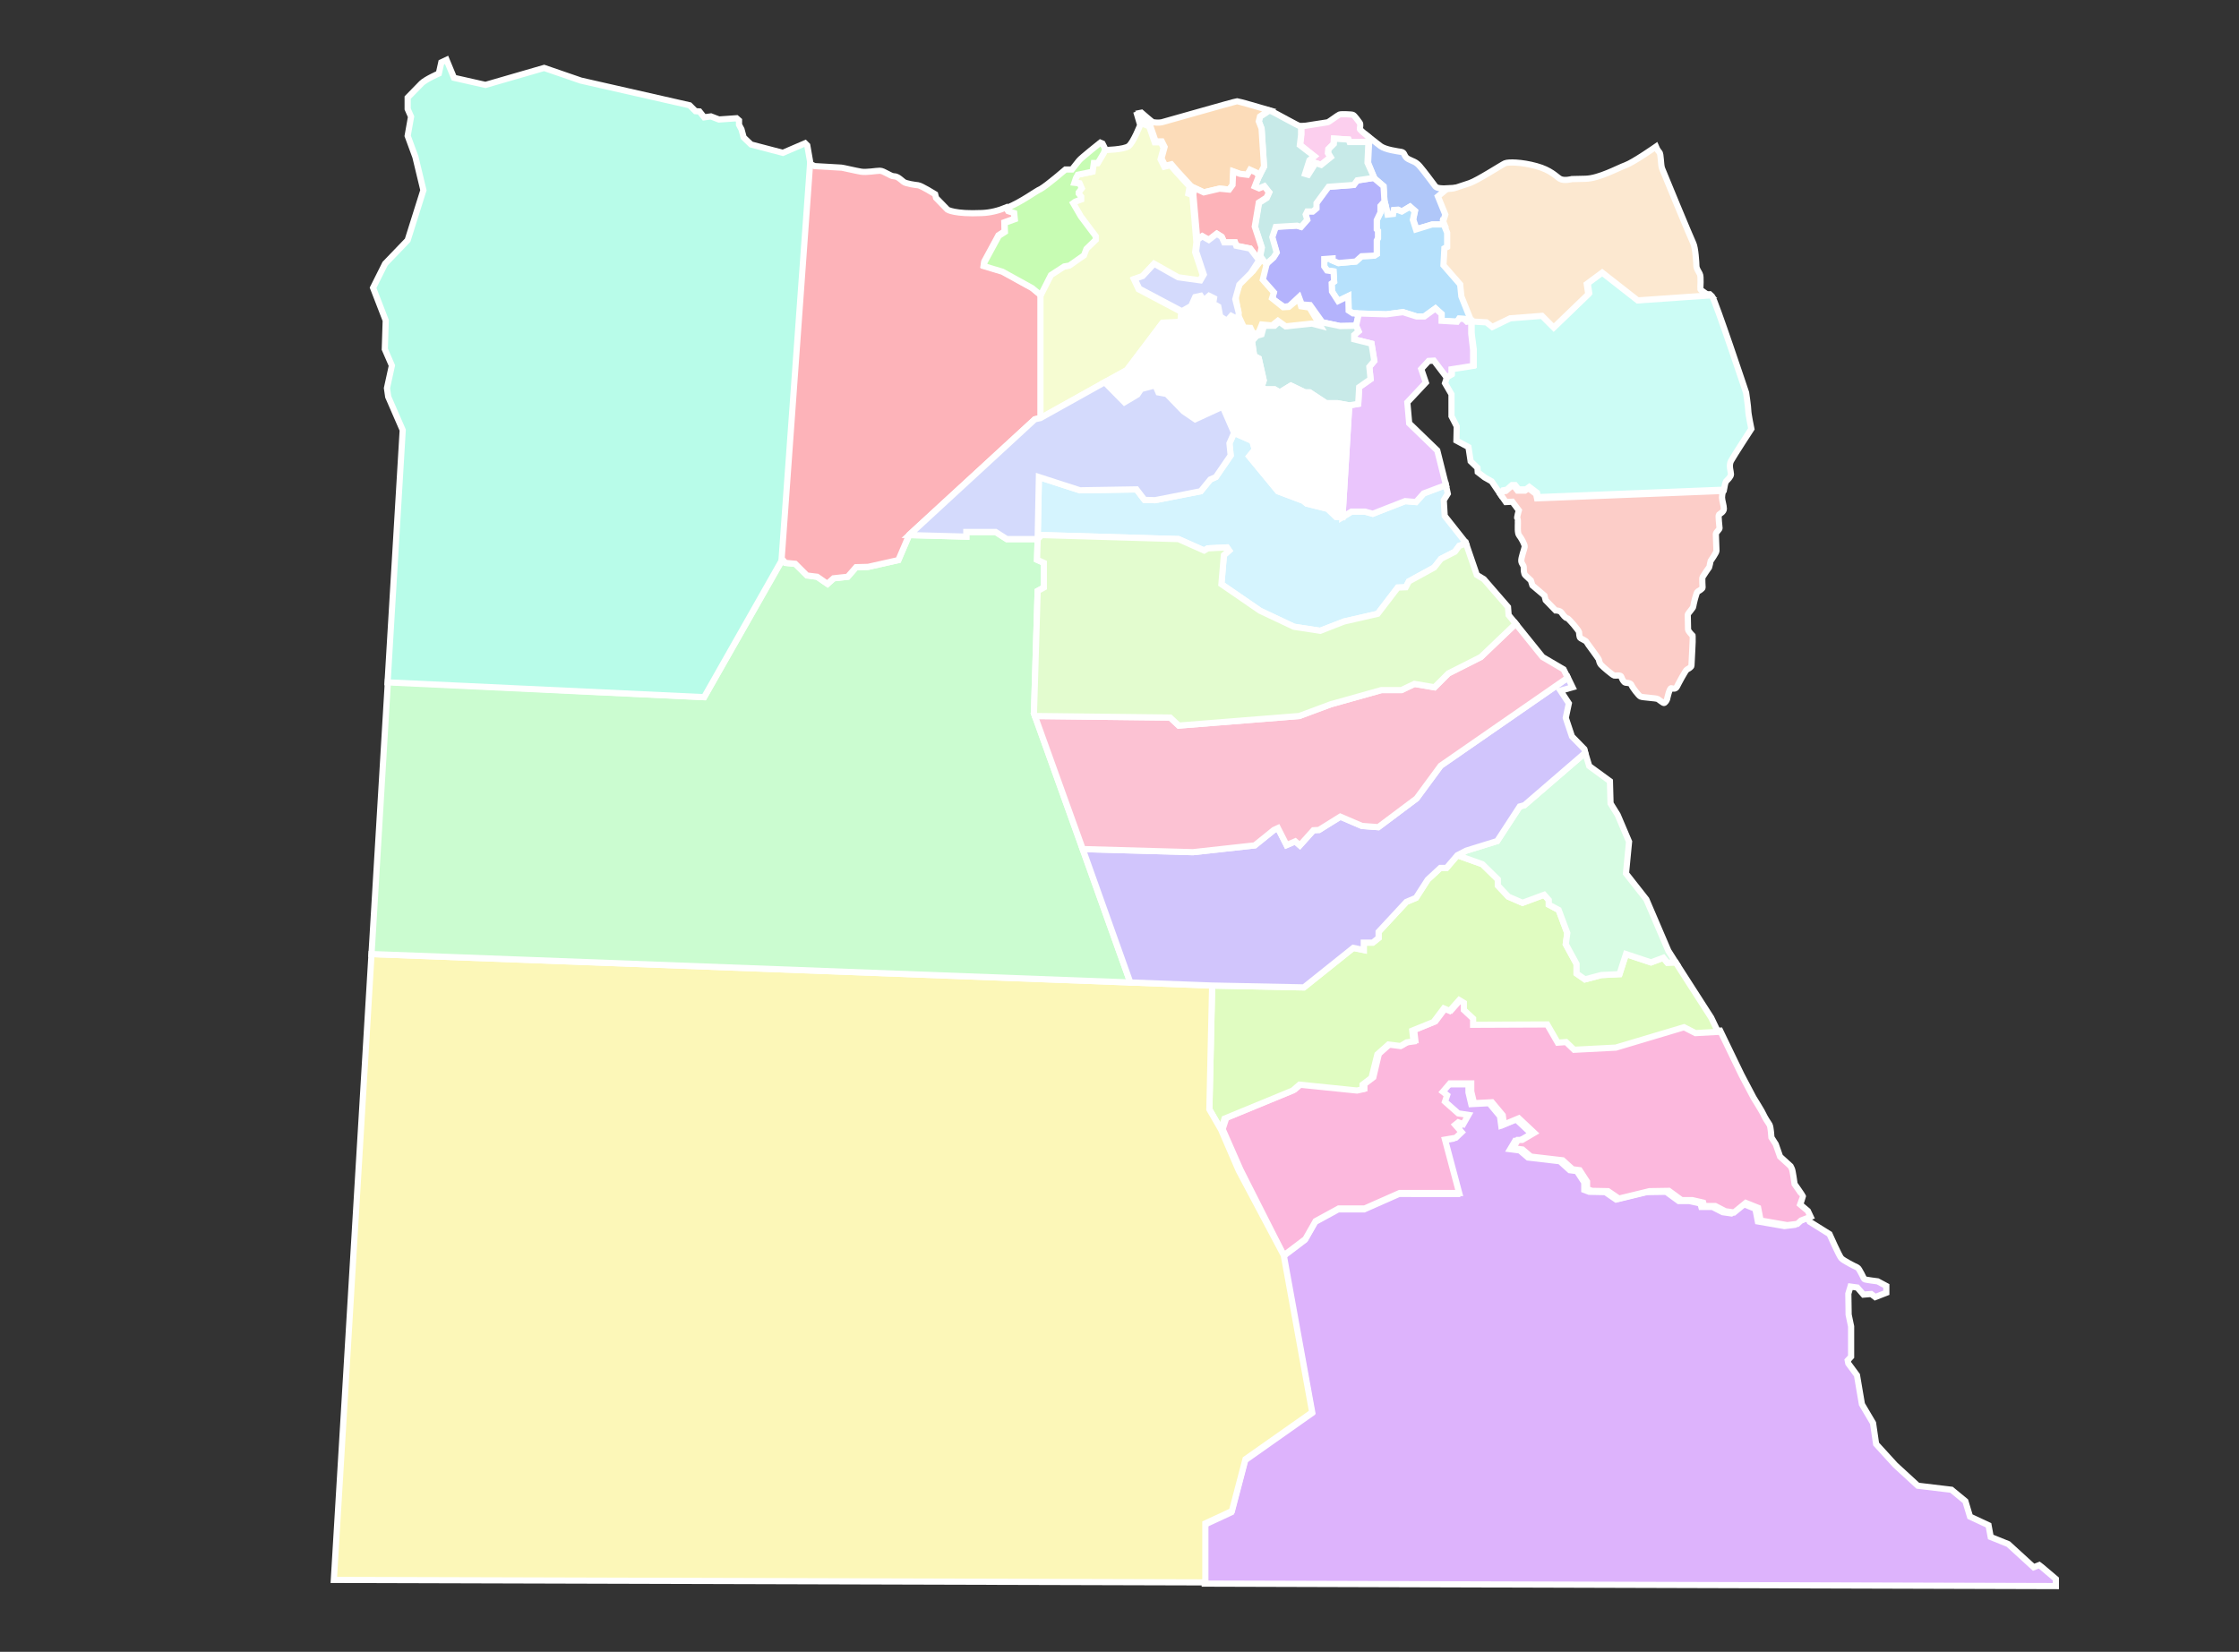 <?xml version="1.0" encoding="utf-8"?>
<!-- Generator: Adobe Illustrator 19.0.0, SVG Export Plug-In . SVG Version: 6.00 Build 0)  -->
<svg version="1.1" id="Layer_1" xmlns="http://www.w3.org/2000/svg" xmlns:xlink="http://www.w3.org/1999/xlink" x="0px" y="0px"
	 viewBox="0 0 725 535" style="enable-background:new 0 0 725 535;" xml:space="preserve">
<rect x="0" y="0" width="725" height="535" fill="#333333" stroke="none"/>
<style type="text/css">
	.st0{fill:#DDB3FC;stroke:#FFFFFF;stroke-width:2;stroke-miterlimit:10;}
	.st1{fill:#FCB8DD;stroke:#FFFFFF;stroke-width:2;stroke-miterlimit:10;}
	.st2{fill:#E0FCC1;stroke:#FFFFFF;stroke-width:2;stroke-miterlimit:10;}
	.st3{fill:#D7FCE3;stroke:#FFFFFF;stroke-width:2;stroke-miterlimit:10;}
	.st4{fill:#FCF7B8;stroke:#FFFFFF;stroke-width:2;stroke-miterlimit:10;}
	.st5{fill:#CBFCD0;stroke:#FFFFFF;stroke-width:2;stroke-miterlimit:10;}
	.st6{fill:#B8FCE9;stroke:#FFFFFF;stroke-width:2;stroke-miterlimit:10;}
	.st7{fill:#D1C5FC;stroke:#FFFFFF;stroke-width:2;stroke-miterlimit:10;}
	.st8{fill:#FCC2D3;stroke:#FFFFFF;stroke-width:2;stroke-miterlimit:10;}
	.st9{fill:#FCCDC8;stroke:#FFFFFF;stroke-width:2;stroke-miterlimit:10;}
	.st10{fill:#CCFCF5;stroke:#FFFFFF;stroke-width:2;stroke-miterlimit:10;}
	.st11{fill:#FCE8D0;stroke:#FFFFFF;stroke-width:2;stroke-miterlimit:10;}
	.st12{fill:#F6FCD2;stroke:#FFFFFF;stroke-width:2;stroke-miterlimit:10;}
	.st13{fill:#B0C7F9;stroke:#FFFFFF;stroke-width:2;stroke-miterlimit:10;}
	.st14{fill:#B6E1FC;stroke:#FFFFFF;stroke-width:2;stroke-miterlimit:10;}
	.st15{fill:#B4B3FC;stroke:#FFFFFF;stroke-width:2;stroke-miterlimit:10;}
	.st16{fill:#D5F4FE;stroke:#FFFFFF;stroke-width:2;stroke-miterlimit:10;}
	.st17{fill:#E3FCCF;stroke:#FFFFFF;stroke-width:2;stroke-miterlimit:10;}
	.st18{fill:#EAC5FC;stroke:#FFFFFF;stroke-width:2;stroke-miterlimit:10;}
	.st19{fill:#C8EAE8;stroke:#FFFFFF;stroke-width:2;stroke-miterlimit:10;}
	.st20{fill:#FFFFFF;stroke:#FFFFFF;stroke-width:2;stroke-miterlimit:10;}
	.st21{fill:#FDB3B9;stroke:#FFFFFF;stroke-width:2;stroke-miterlimit:10;}
	.st22{fill:#D4DAFC;stroke:#FFFFFF;stroke-width:2;stroke-miterlimit:10;}
	.st23{fill:#C7FCB3;stroke:#FFFFFF;stroke-width:2;stroke-miterlimit:10;}
	.st24{fill:#FCCFEE;stroke:#FFFFFF;stroke-width:2;stroke-miterlimit:10;}
	.st25{fill:#C7EAE8;stroke:#FFFFFF;stroke-width:2;stroke-miterlimit:10;}
	.st26{fill:#FCDCB9;stroke:#FFFFFF;stroke-width:2;stroke-miterlimit:10;}
	.st27{fill:#FCE9B8;stroke:#FFFFFF;stroke-width:2;stroke-miterlimit:10;}
</style>
<path class="st0" d="M665.7,511.4l-4.6-3.9l-0.8-0.6l-1.8,0.7l-8.2-7.5l-5.7-2.3l-0.7-3.8l-6-2.8l-1.5-5l-4.5-3.7l-10.9-1.3
	l-7.3-6.7l-6.2-6.8l-1-6.8l-3.6-6.1l-1.6-9.4l-2.8-3.8l-0.2-1l1.1-1.2v-9.8l-0.8-3.8l-0.1-6.8l0.7-2.3l2.2,0.3l2,2.3l2.5-0.2l1.3,1
	l3.6-1.4v-2.2L608,415c0,0-4.1-0.5-4.3-0.7c-0.2-0.1-1.6-3.5-2.3-3.8c-0.7-0.3-4.5-2.2-5.2-3c-0.7-0.8-3.8-7.8-3.8-7.8l-6.4-4
	l-0.6-1.3l-3.1,1.2l-1.2,1.1l-3.3,0.4l-8.6-1.5l-0.8-4.1l-4-1.6l-3.8,3.1l-2.8-0.4l-3.3-1.7h-3.6l-0.3-1.1l-3.5-0.8h-3.5l-4.1-3
	l-6.3,0.1l-9.9,2.4l-3.5-2.4l-5.2-0.1l-1.6-0.6v-2.4l-2.4-3.7l-2.3-0.3l-3.2-2.9l-10.3-1.2l-2.7-2.3l-3.1-0.4l1.6-2.7h1.4l3.9-2.3
	l-5-4.7l-4.8,2l-0.4-3l-3.5-4.2l-5.8,0.3l-0.9-3.8v-2.6h-6.9l-2.3,2.7l1.4,1.1l-0.7,2.1l4.3,3.8l3.3,0.5l-1.7,3l-1.6-0.6l-1,0.8
	l2.1,2.4l-1.9,1.8l-3.5,0.6l4.6,17.3H453l-11.3,5h-8.4l-7.5,4.1l-3.3,5.8l-7,5.3l9.3,50.8l-21.7,15.3l-4.4,16.8l-8.6,4v19.1v0
	l275.6,0.8L665.7,511.4z"/>
<path class="st1" d="M415.7,406.6l7-5.3l3.3-5.8l7.5-4.1h8.4l11.3-5h19.3l-4.6-17.3l3.5-0.6l1.9-1.8l-2.1-2.4l1-0.8l1.6,0.6l1.7-3
	l-3.3-0.5l-4.3-3.8l0.7-2.1l-1.4-1.1l2.3-2.7h6.9v2.6l0.9,3.8l5.8-0.3l3.5,4.2l0.4,3l4.8-2l5,4.7l-3.9,2.3h-1.4l-1.6,2.7l3.1,0.4
	l2.7,2.3l10.3,1.2l3.2,2.9l2.3,0.3l2.4,3.7v2.4l1.6,0.6l5.2,0.1l3.5,2.4l9.9-2.4l6.3-0.1l4.1,3h3.5l3.5,0.8l0.3,1.1h3.6l3.3,1.7
	l2.8,0.4l3.8-3.1l4,1.6l0.8,4.1l8.6,1.5l3.3-0.4l1.2-1.1l3.1-1.2l-0.9-1.9l-2.5-2.1c0,0,0.9-2.5,0.9-2.6c0-0.2-2.7-4-2.7-4
	s-0.6-4.5-0.9-5c-0.3-0.6-0.4-0.8-0.4-0.8l-3.4-3.1l-1.4-4l-1.4-2.2c0,0-0.2-3.4-0.6-4.1c-0.5-0.7-1.8-2.8-2-3.4
	c-0.2-0.6-3.2-5.4-3.2-5.4l-3.9-7.4l-6.9-14.3l-7.4,0.4l-3.7-1.9l-22.1,6.6l-13.5,0.8l-2.6-2.5l-2.8,0.2l-3.3-5.9l-24,0.2v-2
	l-3.1-2.8v-2.3l-1.5-0.9l-3.1,3.5l-1.8-0.8l-3.3,4.4l-6.9,2.8l0.4,3.4l-2.2,0.3l-2.1,1.2l-3.8-0.5l-3.7,3.3l-1.8,7.6l-2.9,2.2v1.5
	l-1.8,0.3l-18.6-1.9l-2.2,1.9l-22.1,9.1l-1.2,3.7l5.8,13.2L415.7,406.6z"/>
<polygon class="st2" points="396.5,362.3 418.6,353.2 420.8,351.3 439.4,353.2 441.2,352.8 441.2,351.3 444.1,349.1 446,341.5 
	449.6,338.3 453.5,338.8 455.5,337.6 457.7,337.3 457.3,333.8 464.2,331 467.5,326.6 469.4,327.4 472.5,323.9 474,324.8 474,327.1 
	477,329.9 477,331.9 501,331.8 504.4,337.7 507.1,337.5 509.7,340 523.2,339.3 545.3,332.7 549,334.6 556.3,334.2 556.3,334.2 
	554.1,329.6 542.6,311.7 539.9,311.8 538.6,310.2 534.6,311.7 526.5,309 524.4,315.5 518.5,315.8 513.2,317.2 510.5,315.3 
	510.5,312.2 507,305.8 507.5,302.2 504.7,294.7 501.5,293 501.5,291.5 500,289.8 493,292.4 488.4,290.4 485,286.8 485,284.8 
	480,279.9 471.9,277 468.4,281.1 466.4,281.1 462.3,284.9 458.5,290.8 455.4,292.1 446.4,301.8 446.4,303.8 444.5,305.3 
	441.6,305.3 441.6,307.7 438.2,307 422.2,319.8 392.5,319.2 391.6,359.3 395.4,365.9 "/>
<polygon class="st3" points="513.2,317.2 518.5,315.8 524.4,315.5 526.5,309 534.6,311.7 538.6,310.2 539.9,311.8 542.6,311.7 
	542.6,311.7 540.2,307.9 533.1,291.3 526.5,282.9 527.5,272.6 523.8,263.9 521.5,260.2 521.3,253 514.6,248.1 513.3,243.8 
	493.6,260.8 492.1,261.2 484.8,272.4 474.8,275.5 471.9,277 480,279.9 485,284.8 485,286.8 488.4,290.4 493,292.4 500,289.8 
	501.5,291.5 501.5,293 504.7,294.7 507.5,302.2 507,305.8 510.5,312.2 510.5,315.3 "/>
<polygon class="st4" points="390.3,512.5 390.3,493.4 398.9,489.4 403.3,472.6 424.9,457.4 415.7,406.6 401.1,379.1 395.4,365.9 
	391.6,359.3 392.5,319.2 120.3,309 108.1,511.7 "/>
<polygon class="st5" points="366,318.2 334.8,231 336,191.4 338,190.3 338,182.3 335.8,181.3 336,174.6 326,174.6 322.4,172.3 
	312.9,172.3 312.9,173.8 294.4,173.3 290.9,181.4 281.1,183.6 277.2,183.7 274.5,186.8 270,187.3 268,189.1 264.6,186.8 
	261.3,186.3 257.5,182.6 254.3,182.3 253.4,181.2 228,225.8 125.6,220.8 120.3,309 "/>
<path class="st6" d="M228,225.8l25.3-44.6l9.2-127.8l-1.1-6.3l-0.7-0.7l-7.2,3.1l-10.3-2.7l-2.4-2.3l-0.7-2.6l-0.8-1.5v-1.4
	l-0.8-0.7l-5.7,0.4l-2.6-1L228,38l-1.5-1.9l-1.3-0.1l-1.9-1.9l-35.2-8l-11.9-4.1l-19,5.5L147,25.2l-2.4-5.8l-1.7,0.8l-0.8,3.6
	c0,0-4.3,1.9-5.6,3.2c-1.3,1.3-4.5,4.6-4.5,4.6v3.7l1.1,2.5l-1.1,6.2l2.5,6.8l2.6,10.8L132,77.8l-7.3,7.6l-3.9,7.8l4.1,10.6
	l-0.3,9.3l2.3,5.3l-1.6,7.3l0.4,2.8l4.7,10.8l-4.9,81.7L228,225.8z"/>
<polygon class="st7" points="386.3,276 350.6,275 366,318.2 392.5,319.2 422.2,319.8 438.2,307 441.6,307.7 441.6,305.3 
	444.5,305.3 446.4,303.8 446.4,301.8 455.4,292.1 458.5,290.8 462.3,284.9 466.4,281.1 468.4,281.1 471.9,277 474.8,275.5 
	484.8,272.4 492.1,261.2 493.6,260.8 513.3,243.8 513.3,243.8 513,242.6 509,238.5 507,232.5 508,227.8 505.3,223.7 509.2,222.6 
	507.7,219.5 466.5,248 458.7,258.6 446.3,267.9 441,267.5 434,264.5 427.1,268.8 425.3,268.9 420.9,273.8 419.4,272.5 416.6,273.7 
	413.8,268.2 412.5,268.8 406.3,273.8 "/>
<polygon class="st8" points="350.6,275 386.3,276 406.3,273.8 412.5,268.8 413.8,268.2 416.6,273.7 419.4,272.5 420.9,273.8 
	425.3,268.9 427.1,268.8 434,264.5 441,267.5 446.3,267.9 458.7,258.6 466.5,248 507.2,219.8 507.5,219.2 506.3,216.8 499.5,212.8 
	490.8,202 479.5,212.8 469,218.1 464.5,222.6 458,221.5 453.8,223.5 447.3,223.5 430.9,228.1 420.7,231.9 381.7,235 378.9,232.4 
	335.1,231.9 "/>
<path class="st9" d="M485.8,160l1.8,2.6l2.1-0.1l2.1,2.8c0,0-0.7,2.4-0.5,2.6s0.2,0.7,0.2,1.5s-0.2,3.3,0.4,4s1.9,3,1.8,3.7
	s-1.2,3.6-1.1,4.6s0.8,1.3,0.8,2.1s0,2,0.5,2.5s1.8,1.7,1.8,1.7l0.5,1.6l3.9,3.3l0.4,1.5l3.2,3.3c0,0,1.4,0,1.9,0.7s1.2,1.7,1.8,1.8
	s3.8,4,3.9,4.5s0,1.7,0.5,2s1.8,0.9,1.9,1.2s3.9,5.3,4,5.7s0.2,1.1,0.7,1.7s3.8,3.4,4.3,3.5s2.1-0.3,2.3,0.4s0.8,1.8,1.3,1.9
	s1.7,0,2,0.8s2.3,3.4,2.9,3.7s5.1,0.5,5.6,0.8s1.7,1.3,2,1.3s0.9-0.8,1-1.2s0.8-3.8,1.4-3.6s1.4,0.3,1.8-0.5s2.8-5.4,3.3-5.6
	s1.4-0.8,1.4-1.2c0-0.4,0.5-8.9,0.4-9.3c-0.1-0.4-0.1-0.5-0.1-0.5s-1.3-1.3-1.4-1.9c0-0.6-0.1-4.4-0.1-4.8s1.8-2.2,1.8-2.7
	c0-0.5,1-4.6,1.4-4.8c0.4-0.2,1.6-0.9,1.6-1.3s-0.2-3.1,0-3.4c0.2-0.3,2-3.1,2.2-3.3c0.1-0.2,0.3-1.7,0.4-1.9s1.9-2.7,1.9-3.3
	c0-0.5-0.2-5.1-0.2-5.5c0-0.4,1.2-1.5,1.2-1.8c0-0.4-0.5-4.1-0.2-4.4c0.3-0.3,1.6-0.9,1.6-1.9c0-1.1-0.6-2.7-0.6-3.7
	c0-0.4,0.1-1.3,0.3-2.1l-60.2,2.4l-0.3-1.4l-2.5-1.9l-1.1,0.8h-2.4l-1.1-1.4h-1l-1.7,1.5l-1.2,0.2L485.8,160z"/>
<path class="st10" d="M470,127.7v7.1l1.7,3.3l-0.1,4.6l3.9,2.1l0.7,4.6l2.2,2.1l0.1,1.4l2.2,1.7l2.3,1.3l2.8,4.1l0.9-1.2l1.2-0.2
	l1.7-1.5h1l1.1,1.4h2.4l1.1-0.8l2.5,1.9l0.3,1.4l60.2-2.4c0.2-1.2,0.5-2.4,0.7-2.7c0.4-0.4,1.6-1.5,1.6-2.3s-0.8-2.8,0-4.3
	s6.6-10.4,6.6-10.4s-1-4.8-1-5.9s-0.7-5.8-0.7-5.8s-10.1-30.3-11-31.2c-0.2-0.2-0.5-0.4-0.8-0.7l-23,1.6l-11.5-9l-5,3.7l0.5,3.3
	l-11.2,10.8l-3.8-3.8l-10.3,0.8l-5.8,2.8l-1.9-1.5l-5.1-0.3v4.1l0.7,5.3v5.2l-7.1,1.1v1.7l-1.5,0.9l-0.7,2.1L470,127.7z"/>
<path class="st11" d="M467.7,69.5l-0.7,2.2l1.5,3.7l0,4.6l-0.9,0.4l-0.4,5.6l5.5,6.2l0.3,3.9l3.2,8l5.1,0.3l1.9,1.5l5.8-2.8
	l10.3-0.8l3.8,3.8l11.2-10.8l-0.5-3.3l5-3.7l11.5,9l23-1.6c-1.1-0.8-2.6-1.7-2.7-2c-0.1-0.4,0.3-4.1-0.2-5s-1.1-1.8-1.1-2.6
	s-0.3-5.9-1-7.3s-9.6-22.9-10.1-24.2s-0.3-4.7-0.9-5.3s-1.1-1.8-1.1-1.8s-7.3,5.1-9.8,6s-8.6,4.3-13,4.4s-4.4,0.1-4.4,0.1
	s-2.6,0.7-3.9-0.1s-2.9-2.8-7.6-4.1s-9.1-1.4-10.2-0.9s-8.8,5.5-11.4,6.4s-5.2,1.7-5.2,1.7s-1.2,0.2-2.5,0.2l0,0l-3.1,2.6
	L467.7,69.5z"/>
<path class="st12" d="M355.3,52.8H354l-0.4,2.8l-4.8,1l-0.6,1.1l-0.5,1.5l1.7,0.2L350,61l-1,1.3v0.4l0.8,1l0,0.9l-1.9,0.7l-0.7,0.5
	l2.5,4.3l4.8,6.4v1.2l-3,2.9l-0.8,2.1l-4.7,3.3l-1.7,0.3l-4.3,2.8l-3.3,6.5v40l28.1-15.7l11.5-15.2l5.9-0.3l0.3-3.4l-13.8-7.3
	l-1.5-3.2l2.6-0.9l3.7-3.9l7.8,4.3l7.1,1.1l1.1-1.9l-2.5-7.5l0.4-3.2l-1.3-15.3l-1.3-0.5l0.4-2.3l-4.4-4.8l-1.8-2.1l-2,0.5l-1.2-2.4
	l1-3.7l-0.9-1.8h-2l-1.8-5.2l-1.3-0.5l-2-3.5l0,0l-0.6,0.2l1,3.4c0,0-2.2,5.6-3.7,6.8s-7.9,1.3-7.9,1.3l-0.5,1.3L355.3,52.8z"/>
<path class="st13" d="M448,60.3l0.3,4.9l0.4,1.4l0.6,2.8l1.8-0.1l0.3-1.3l1.3-0.1l1.3,0.6l2.6-1.6l1.6,1.4l-0.6,2.8l1.1,3.1l5.2-1.5
	h3.8l-0.4-1l0.7-2.2l-2.4-5.9l3.1-2.6l0,0c-1.6,0.1-3.4,0-3.9-0.6c-0.9-1.2-3.8-5.1-5.1-6.6s-2.2-1.5-3.7-2.3s-1-2.1-2.2-2.3
	s-5.2-0.7-6.8-1.9c-0.8-0.6-2.2-1.7-3.6-2.8l0,0l-0.4,8.2l2,5L448,60.3z"/>
<g>
	<g>
		<polygon class="st14" points="467.1,71.7 467.4,70.6 467.4,70.6 		"/>
		<polygon class="st14" points="472.8,92.1 467.4,85.9 467.7,80.4 468.6,79.9 468.6,75.4 467.5,72.7 463.7,72.7 458.5,74.3 
			457.5,71.2 458.1,68.4 456.5,67 453.9,68.5 452.6,68 451.3,68.1 451.1,69.3 449.3,69.5 448.7,66.6 448.3,65.2 447,66.7 447,68.8 
			445.8,71.3 445.8,74.3 446.2,74.8 446.2,77.1 445.8,77.9 445.8,82.3 445,82.8 440.9,83 439,84.7 433.4,85.2 431.5,84.4 
			431.5,83.7 428.8,83.9 428.8,86.3 429.7,87.6 431.8,87.9 432,91.2 431.2,91.8 431.3,94.4 433.3,97.5 436.6,95.9 436.7,100.6 
			438.1,101.5 448.9,101.8 454.3,101.1 458.7,102.5 461.2,102.5 464.8,99.9 466.8,101.7 466.8,103.9 471.8,104.2 472.5,103.2 
			474.1,103.3 475,104.2 476.4,104 473.2,96 		"/>
	</g>
</g>
<polygon class="st15" points="439.2,101.5 438.1,101.5 436.7,100.6 436.6,95.9 433.3,97.5 431.3,94.4 431.2,91.8 432,91.2 
	431.8,87.9 429.7,87.6 428.8,86.3 428.8,83.9 431.5,83.7 431.5,84.4 433.4,85.2 439,84.7 440.9,83 445,82.8 445.8,82.3 445.8,77.9 
	446.2,77.1 446.2,74.8 445.8,74.3 445.8,71.3 447,68.8 447,66.7 448.3,65.2 448,60.3 444.8,57.6 439.3,58.5 438.2,59.9 430,60.5 
	426.1,65.8 426.1,67.5 425,68.4 423.2,68.4 422.7,69.4 423.2,71.2 421.2,73.4 419.9,73 413,73.4 411.8,76.7 413.3,81.7 412.3,83.3 
	409.2,86.1 408.5,91.1 412.4,94.9 412,96.8 415.8,99.4 417.5,99.1 420.6,96.2 421.5,98.6 424.2,98.8 428.2,104.4 433.9,105.6 
	439.1,105.5 439.8,102.5 439.2,101.5 "/>
<polygon class="st16" points="381.6,174.6 389.9,178.3 391.1,177.6 397.3,177.3 398,178.3 396.3,179.8 395.5,189.2 408,197.8 
	419,203 427.5,204.3 435.2,201.3 446.1,198.8 452.6,190.3 455.2,190.2 456.2,188.3 464.4,183.8 466.6,181 471.1,178.7 472.5,176.8 
	474.7,176 474.6,175.7 467.8,167.1 467.5,162 468.8,159.9 468.2,157.1 461,159.8 458.5,162.6 455,162.3 444.5,166.4 442,165.7 
	437.6,165.7 434.7,167.5 432.6,167.4 429.9,164.8 423.1,163.1 422,162.2 413.8,159.1 404.5,147.8 406.3,145.6 405.5,142.8 
	399.6,140.2 398.1,143.6 398.5,147.5 393.7,154.5 391.9,155.3 388.8,159.1 374,162 370.6,161.9 368,158.5 349.7,158.8 336.4,154.5 
	336,174.6 337.3,173.3 "/>
<polygon class="st17" points="338,182.3 338,190.3 336,191.4 334.8,231 335.4,232.8 335.1,231.9 378.9,232.4 381.7,235 420.7,231.9 
	430.9,228.1 447.3,223.5 453.8,223.5 458,221.5 464.5,222.6 469,218.1 479.5,212.8 490.8,202 488.5,199.2 488.3,196.6 480.5,187.6 
	478.2,186.2 474.7,176 472.5,176.8 471.1,178.7 466.6,181 464.4,183.8 456.2,188.3 455.2,190.2 452.6,190.3 446.1,198.8 
	435.2,201.3 427.5,204.3 419,203 408,197.8 395.5,189.2 396.3,179.8 398,178.3 397.3,177.3 391.1,177.6 389.9,178.3 381.6,174.6 
	337.3,173.3 336,174.6 335.8,181.3 "/>
<polygon class="st18" points="439.8,130.8 436.9,131.3 434.7,167.5 437.6,165.7 442,165.7 444.5,166.4 455,162.3 458.5,162.6 
	461,159.8 468.2,157.1 468.2,157.1 465.4,145.9 456.3,137.1 455.7,130.3 461.7,123.9 460.2,119.5 462.6,116.9 464.3,116.8 
	468.4,122.2 470,121.3 470,119.6 477,118.5 477,113.3 476.4,108.1 476.4,104 475,104.2 474.1,103.3 472.5,103.2 471.8,104.2 
	466.8,103.9 466.8,101.7 464.8,99.9 461.2,102.5 458.7,102.5 454.3,101.1 448.9,101.8 439.2,101.5 439.8,102.5 439.1,105.5 
	439.9,107.3 438.5,108.5 438.5,109.9 444.1,111.3 445,116.9 443.4,118.8 443.8,122.8 440.1,125.4 "/>
<polygon class="st19" points="428.2,104.4 425.4,103.9 417,105.5 414.4,103.9 412.7,105.5 409.3,105.5 408.5,108.3 406.8,108.8 
	405.4,110.5 406.1,115.3 407.6,116.1 409.2,123.2 408.5,125.3 409.7,126.1 412.7,126.1 414.4,127.1 418,124.9 422.6,127.1 
	424.1,127.1 429.4,130.6 433.1,130.6 436.9,131.3 439.8,130.8 440.1,125.4 443.8,122.8 443.4,118.8 445,116.9 444.1,111.3 
	438.5,109.9 438.5,108.5 439.9,107.3 439.1,105.5 433.9,105.6 "/>
<polygon class="st20" points="368.3,127.8 369.5,126 374.1,124.8 375.1,127.1 377.8,127.6 383.2,133.2 387,135.8 395.9,131.7 
	399.6,140.2 405.5,142.8 406.3,145.6 404.5,147.8 413.8,159.1 422,162.2 423.1,163.1 429.9,164.8 432.6,167.4 434.7,167.5 
	436.9,131.3 433.1,130.6 429.4,130.6 424.1,127.1 422.6,127.1 418,124.9 414.4,127.1 412.7,126.1 409.7,126.1 408.5,125.3 
	409.2,123.2 407.6,116.1 406.1,115.3 405.4,110.5 406.8,108.8 405.7,106.9 403.6,106.9 401.8,103.9 398.7,102.3 397.3,103.9 
	395.1,102.5 394.5,99.3 394,99 393.1,99.4 392.7,99.1 393.1,96.6 391.5,95.8 389.8,97.3 388.8,95.8 387,96.2 385.7,99.1 
	382.7,100.8 382.5,104.2 376.5,104.5 365,119.8 357.7,123.8 364.1,130.3 "/>
<path class="st21" d="M254.3,182.3l3.2,0.3l3.8,3.8l3.3,0.4l3.3,2.3l2-1.8l4.6-0.5l2.7-3.1l3.9-0.1l9.8-2.2l3.5-8.2l40.7-37.4
	l1.8-0.4v-40l-2.8-2.3l-9.6-5.3l-6-1.8l0.2-1.3l4.6-8.5l2-1.3l-0.1-2.9l3.3-1.2l-0.2-2l-1.9-0.6l-0.6-1c-2.4,1-5.1,1.7-7.9,1.8
	c-8.8,0.4-11.1-1.1-11.1-1.1l-3.7-3.8l-0.3-1.2c0,0-4.5-2.8-5.5-2.9c-1-0.1-3.9-0.5-4.7-1.1s-1.9-1.8-3.1-1.8
	c-1.2,0-3.3-1.8-4.6-1.8c-1.3,0-4.3,0.6-6.1,0.3s-6-1.3-6.3-1.3s-8.7-0.5-8.7-0.5l-1.5-0.7l-9.2,127.8L254.3,182.3z"/>
<polygon class="st22" points="322.4,172.3 312.9,172.3 312.9,173.8 294.4,173.3 335.1,135.8 336.9,135.4 357.7,123.8 364.1,130.3 
	368.3,127.8 369.5,126 374.1,124.8 375.1,127.1 377.8,127.6 383.2,133.2 387,135.8 395.9,131.7 399.6,140.2 398.1,143.6 
	398.5,147.5 393.7,154.5 391.9,155.3 388.8,159.1 374,162 370.6,161.9 368,158.5 349.7,158.8 336.4,154.5 336,174.6 326,174.6 "/>
<path class="st23" d="M325.9,67.4l0.6,1l1.9,0.6l0.2,2l-3.3,1.2l0.1,2.9l-2,1.3l-4.6,8.5l-0.2,1.3l6,1.8l9.6,5.3l2.8,2.3l3.3-6.5
	l4.3-2.8l1.7-0.3l4.7-3.3l0.8-2.1l3-2.9v-1.2l-4.8-6.4l-2.5-4.3l0.7-0.5l1.9-0.7l0-0.9l-0.8-1v-0.4l1-1.3l-0.7-1.6l-1.7-0.2l0.5-1.5
	l0.6-1.1l4.8-1l0.4-2.8h1.3l1.9-3.2l0.5-1.3l-0.9-1.8l-0.7-0.3c0,0-6.3,5-6.9,5.8s-2.3,2.9-2.3,2.9h-2.1c0,0-5.8,5-8,6.3
	C335.3,61.9,331.2,65.2,325.9,67.4C325.9,67.4,325.9,67.4,325.9,67.4z"/>
<path class="st24" d="M425.5,50.6l-1.6,1.3l-1.4,4.4l1,0.3l2.4-3.8l1.8,0.6l3.1-2.5l-0.8-1.3l0.1-1.3l1.7-1.7l0.1-1.7l4.7,0.3
	L437,46l6.1-0.1l0.1-1.5c-1.6-1.3-3-2.5-2.9-2.7c0.1-0.4,0.3-1.5,0-1.9c-0.3-0.4-1.7-2.4-2.2-2.6s-4-0.3-4.4-0.1
	c-0.5,0.2-3.5,2.5-3.8,2.5c-0.3,0-7.9,1.3-8.5,1.3l0,2.7l-0.4,3.3L425.5,50.6z"/>
<path class="st25" d="M442.8,52.7l0.3-6.7L437,46l-0.3-0.8l-4.7-0.3l-0.1,1.7l-1.7,1.7l-0.1,1.3l0.8,1.3l-3.1,2.5l-1.8-0.6l-2.4,3.8
	l-1-0.3l1.4-4.4l1.6-1.3l-4.7-3.6l0.4-3.3l0-2.7c-0.6,0-8.6-4.6-9.7-5c-0.1,0-0.3-0.1-0.6-0.2l-3,2l-0.4,1.6l0.9,2.3l0.8,12.3
	l-1.7,3.3l-1.3,3.2l1.4,0.6l1.7-0.7l1.6,1.9l-0.8,1.8l-2.5,1.6l-1.3,7.8l2.2,6.7l-0.8,4.2l1.5,1.8l3.1-2.8l1-1.6l-1.4-5l1.1-3.3
	l6.9-0.4l1.3,0.4l2-2.3l-0.5-1.7l0.5-1h1.8l1.2-1v-1.7l3.9-5.3l8.2-0.6l1.1-1.5l5.5-0.8L442.8,52.7z"/>
<path class="st26" d="M407.7,57l1.6-3.1l-0.8-12.3l-0.9-2.3l0.4-1.6l3-2c-2.4-0.7-9.9-2.9-10.4-2.9c-0.6,0-23.5,6.6-24.4,6.8
	c-0.9,0.2-2.6,0.1-3-0.1s-3.6-3-3.6-3l-0.5,0.1l2,3.5l1.3,0.5l1.8,5.2h2l0.9,1.8l-1,3.7l1.2,2.4l2-0.5l1.8,2.1l4.4,4.8l-0.4,2.3
	l1.3,0.5l0.4-2l3,1.4l5.1-1.2l3.1,0.3l1.2-1.5l0.2-4.3l2.2,0.8l2.3,0.3l0.9-1.6l1.9,0.9L407.7,57z"/>
<polygon class="st21" points="407.7,61 406.3,60.4 407.5,57.3 407.7,57 406.8,55.9 404.8,55 403.9,56.6 401.5,56.3 399.3,55.5 
	399.1,59.9 398,61.4 394.9,61.1 389.8,62.3 386.8,60.9 386.4,62.9 387.7,77.7 389.3,76.5 391.4,77.7 394,75.7 395.6,76.7 
	396.4,78.5 399.9,78.5 400.3,79.6 404.8,80.5 407.7,84.3 408.5,80.1 406.3,73.4 407.6,65.6 410.1,64 410.9,62.3 409.4,60.3 "/>
<polygon class="st27" points="424.8,104.8 427.5,105.5 424,99.6 421.3,99.2 420.6,96.7 417.3,99.4 415.5,99.5 411.9,96.6 
	412.5,94.7 408.9,90.6 410.1,85.7 408.7,83.8 405.7,87.8 401.7,91.2 400,95.7 400.8,100.2 400.5,102.4 401.3,102.9 402.8,106.1 
	404.9,106.2 405.8,108.1 407.5,107.8 408.6,105.1 411.9,105.4 413.8,103.9 416.3,105.7 "/>
<polygon class="st22" points="405,88.5 407.7,84.3 404.8,80.5 400.3,79.6 399.9,78.5 396.4,78.5 395.6,76.7 394,75.7 391.4,77.7 
	389.3,76.5 387.7,77.7 387.7,78.2 387.3,81.4 389.8,88.9 388.7,90.8 381.5,89.8 373.7,85.4 370,89.4 367.4,90.3 368.9,93.5 
	382.7,100.8 385.7,99.1 387,96.2 388.8,95.8 389.8,97.3 391.5,95.8 393.1,96.6 392.7,99.1 393.1,99.4 394,99 394.5,99.3 
	395.1,102.5 397.3,103.9 398.7,102.3 401,103.5 401,103.5 401.1,101.3 400,96.9 401.3,92.2 "/>
</svg>
